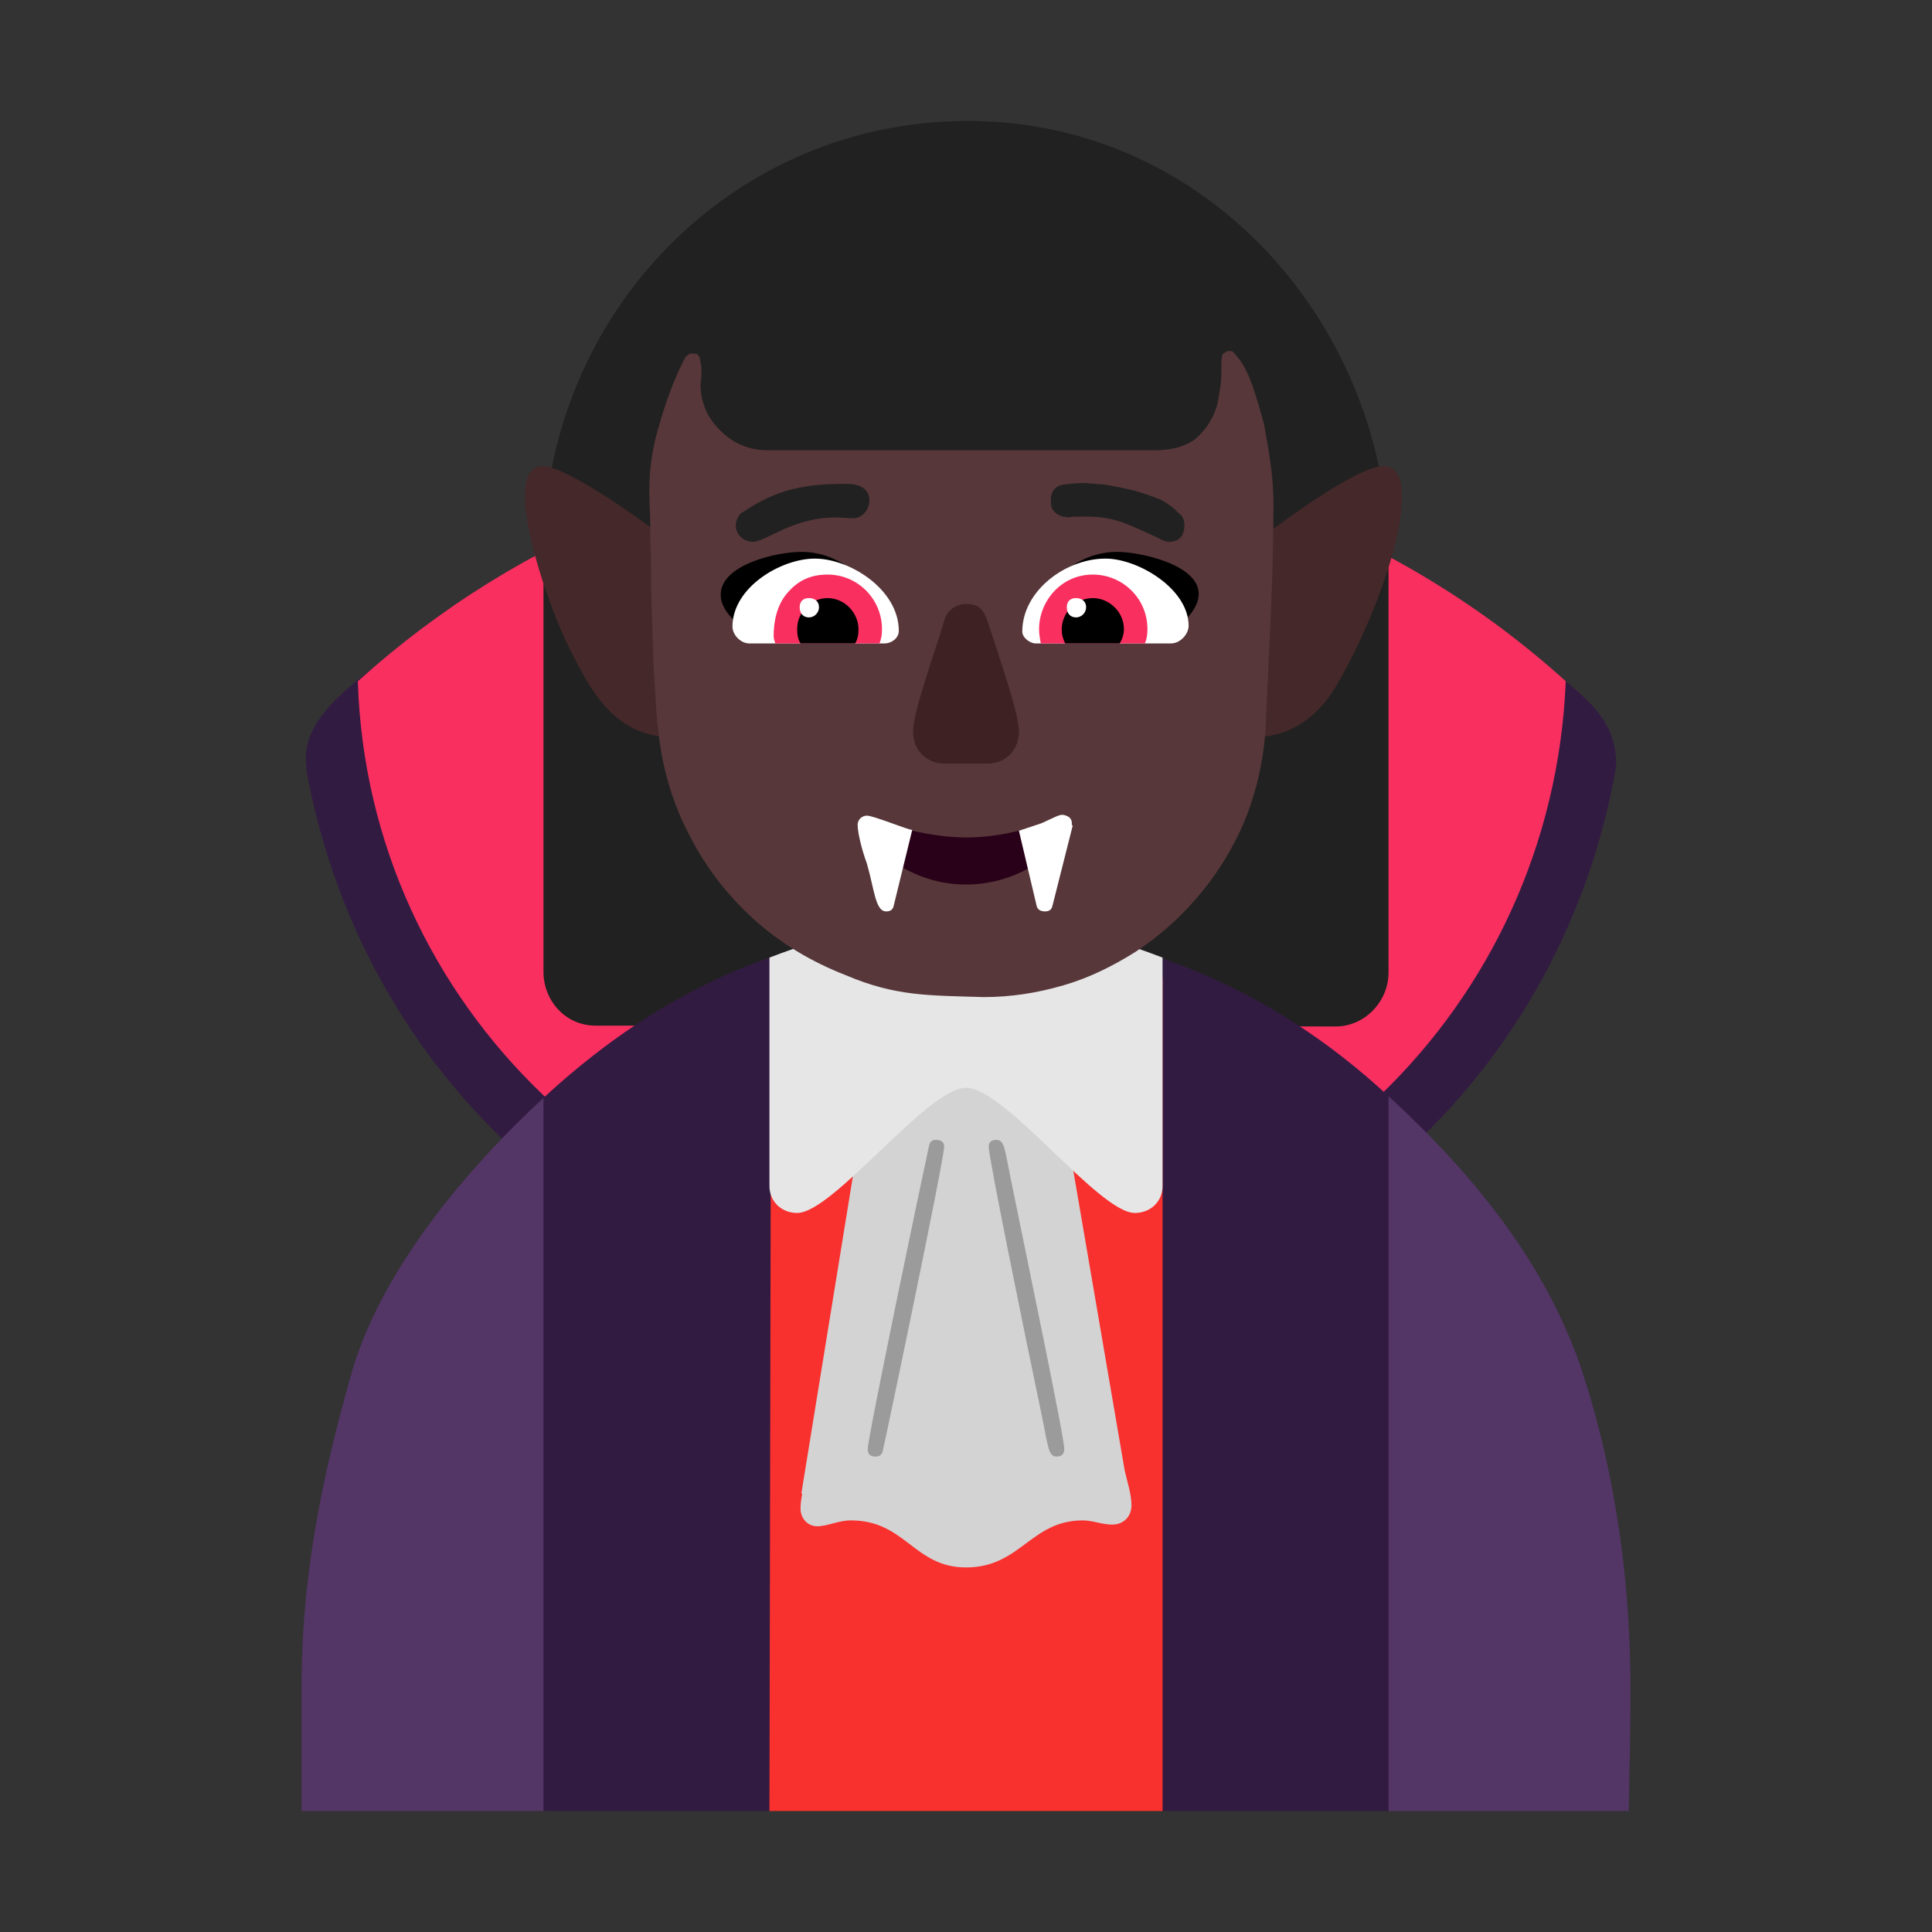 <svg version="1.1" xmlns="http://www.w3.org/2000/svg" viewBox="0 0 2300 2300"><rect x="0" y="0" width="2300" height="2300" fill="#333333" stroke="none"/><g transform="scale(1,-1) translate(-256, -1869)">
		<path d="M1400 294c389 0 710 276 779 657l1 8c0 51-32 76-71 108-209 169-472 196-709 196-244 0-506-32-709-196-35-28-71-60-71-101l1-15c70-382 392-657 779-657 z" fill="#321B41"/>
		<path d="M1401 365c387 0 703 304 719 693-199 180-459 277-719 277-276 0-526-103-719-277 12-388 335-693 719-693 z" fill="#F92F60"/>
		<path d="M1846 647c35 0 63 30 63 64l0 494c0 268-209 520-501 520-283 0-505-233-505-515l0-498c0-34 26-64 62-64l881-1 z" fill="#212121"/>
		<path d="M1909-287l48 284c8 54 24 86 24 142 0 57-17 90-24 142l-48 283c-139 129-310 203-507 203-192 0-354-71-499-205l-48-283c-8-53-24-86-24-142 0-57 17-90 24-141l48-283 269 0c0 0 220 68 235 72 16-4 233-72 233-72l269 0 z" fill="#321B41"/>
		<path d="M1514 135c6 0 9 3 9 9 0 14-41 210-64 323-7 34-7 45-17 45-6 0-9-3-9-8 0-13 41-214 64-324 7-34 7-45 17-45 z M1298 135c5 0 8 2 9 7 8 36 73 347 73 362 0 5-3 8-10 8-4 0-7-2-8-7-8-36-73-347-73-361 0-6 3-9 9-9 z" fill="#9B9B9B"/>
		<path d="M1640-287l0 992-13-10-207-315c-3-5-8-8-14-8-6 0-11 3-14 8l-205 316-13 9-2-992 468 0 z" fill="#F8312F"/>
		<path d="M1406 3c65 0 77 56 139 56 12 0 23-5 35-5 14 0 23 10 23 23 0 13-5 28-8 41l-103 601-180 0-102-628 1 0c-1-7-2-11-2-18 0-11 8-21 20-21 12 0 25 7 40 7 65 0 75-56 137-56 z" fill="#D3D3D3"/>
		<path d="M1607 425c19 0 33 14 33 32l0 272c-76 29-153 50-234 50-81 0-158-21-234-50l0-272c0-18 14-32 33-32 43 0 155 149 201 149 47 0 158-149 201-149 z" fill="#E6E6E6"/>
		<path d="M1745 991c49 0 81 26 102 62 34 57 78 162 78 225 0 15-3 36-22 36-31 0-119-65-142-83l-16-240 z M1060 991l-16 240c-23 18-113 83-142 83-19 0-21-21-21-36 0-50 34-146 56-187 27-54 56-100 123-100 z" fill="#452829"/>
		<path d="M1427 682c33 0 64 5 95 14 31 9 59 23 86 40 26 17 50 38 71 62 21 24 39 51 53 81 10 21 17 43 22 64 5 21 8 43 9 66l6 132c2 43 3 87 3 130 0 13-1 27-3 43-2 16-5 32-8 49-4 16-9 32-14 47-7 19-13 30-24 41l-6 0-5-3c-1-1-2-6-2-12l0-9c0-13-2-26-5-40-4-14-11-26-22-37-11-11-29-17-53-17l-460 0c-22 0-41 8-56 23-16 15-24 34-24 56l1 8 0 12-2 11c-1 3-3 5-6 5l-6 0-5-4c-12-23-22-49-30-77-9-28-13-55-13-81 0-5 0-16 1-31 0-15 0-33 1-53 0-20 0-41 1-63l2-61 3-49c1-13 1-21 2-23 4-46 16-89 36-128 20-40 46-74 78-103 32-29 69-51 110-67 59-25 97-24 164-26 z" fill="#573739"/>
		<path d="M1637 1106c-49 17-99 30-148 45 21 32 54 61 97 61 27 0 97-15 97-50 0-24-31-44-46-56 z M1159 1106c48 17 99 30 148 45-22 32-54 61-97 61-29 0-96-15-96-51 0-24 30-42 45-55 z" fill="#000000"/>
		<path d="M1650 1103l-161 0c-7 0-16 7-16 14 0 49 52 87 99 87 39 0 99-36 99-80 0-10-10-21-21-21 z M1309 1103c8 0 17 6 17 15 0 49-58 86-100 86-40 0-98-34-98-81 0-10 10-20 20-20l161 0 z" fill="#FFFFFF"/>
		<path d="M1152 1224c16 0 47 29 99 29l21-1c10 0 19 10 19 21 0 15-13 20-27 20-52 0-84-7-124-34l-1 0c-5-5-7-10-7-16 0-10 9-19 20-19 z M1647 1224c13 0 19 7 19 20 0 7-3 12-8 15-4 5-11 10-20 15-10 4-21 8-32 11-12 3-23 5-34 7l-25 2c-9 0-17-1-26-2-9-2-14-8-14-19 0-6 1-10 4-13 3-3 6-5 11-6l6-1 7 1 13 0c13 0 24-1 35-4 11-3 20-7 29-11l22-10c5-3 10-5 13-5 z" fill="#212121"/>
		<path d="M1619 1103l-124 0c-1 7-2 10-2 17 0 33 26 65 64 65 35 0 65-28 65-65 0-7-1-12-3-17 z M1303 1103c2 5 3 10 3 17 0 35-28 65-65 65-18 0-33-6-45-19-16-16-19-39-19-54 0-3 1-6 2-9l124 0 z" fill="#F92F60"/>
		<path d="M1589 1103l-65 0c-3 7-4 10-4 17 0 19 16 37 37 37 19 0 37-16 37-37 0-6-2-12-5-17 z M1274 1103c3 5 4 10 4 17 0 19-16 37-37 37-19 0-36-16-36-37 0-7 1-12 4-17l65 0 z" fill="#000000"/>
		<path d="M1537 1134c7 0 12 6 12 12 0 7-5 11-12 11-7 0-11-4-11-11 0-7 4-12 11-12 z M1219 1134c7 0 12 6 12 12 0 7-5 11-12 11-7 0-11-4-11-11 0-7 4-12 11-12 z" fill="#FFFFFF"/>
		<path d="M1432 960c21 0 37 16 37 38 0 18-15 63-28 103-12 35-12 49-35 49-12 0-23-8-26-20-8-29-37-107-37-132 0-22 16-38 37-38l52 0 z" fill="#3D2123"/>
		<path d="M1406 816c25 0 50 6 74 19l12 28-23 17c-21-5-42-8-62-8-21 0-42 3-65 8l-22-17 11-27c23-13 48-20 75-20 z" fill="#290118"/>
		<path d="M1311 784c5 0 8 2 9 7l22 90c-5 0-46 17-54 17-5 0-11-4-11-11 0-8 4-27 11-46 9-31 10-57 23-57 z M1500 784c5 0 8 2 9 7l24 95-1 1 0 2c0 3-1 5-3 7-3 2-6 3-9 3-1 0-5-1-11-4l-13-6-27-9 21-89c1-5 5-7 10-7 z" fill="#FFFFFF"/>
		<path d="M903-287l0 849c-93-86-196-208-230-333-36-127-58-242-58-368l0-148 288 0 z M2195-287c1 51 2 95 2 146 0 125-17 252-56 373-43 133-133 241-232 332l0-851 286 0 z" fill="#533566"/>
		<path d="M1514 135c6 0 9 3 9 9 0 14-41 210-64 323-7 34-7 45-17 45-6 0-9-3-9-8 0-13 41-214 64-324 7-34 7-45 17-45 z M1298 135c5 0 8 2 9 7 8 36 73 347 73 362 0 5-3 8-10 8-4 0-7-2-8-7-8-36-73-347-73-361 0-6 3-9 9-9 z" fill="#9B9B9B"/>
	</g></svg>
